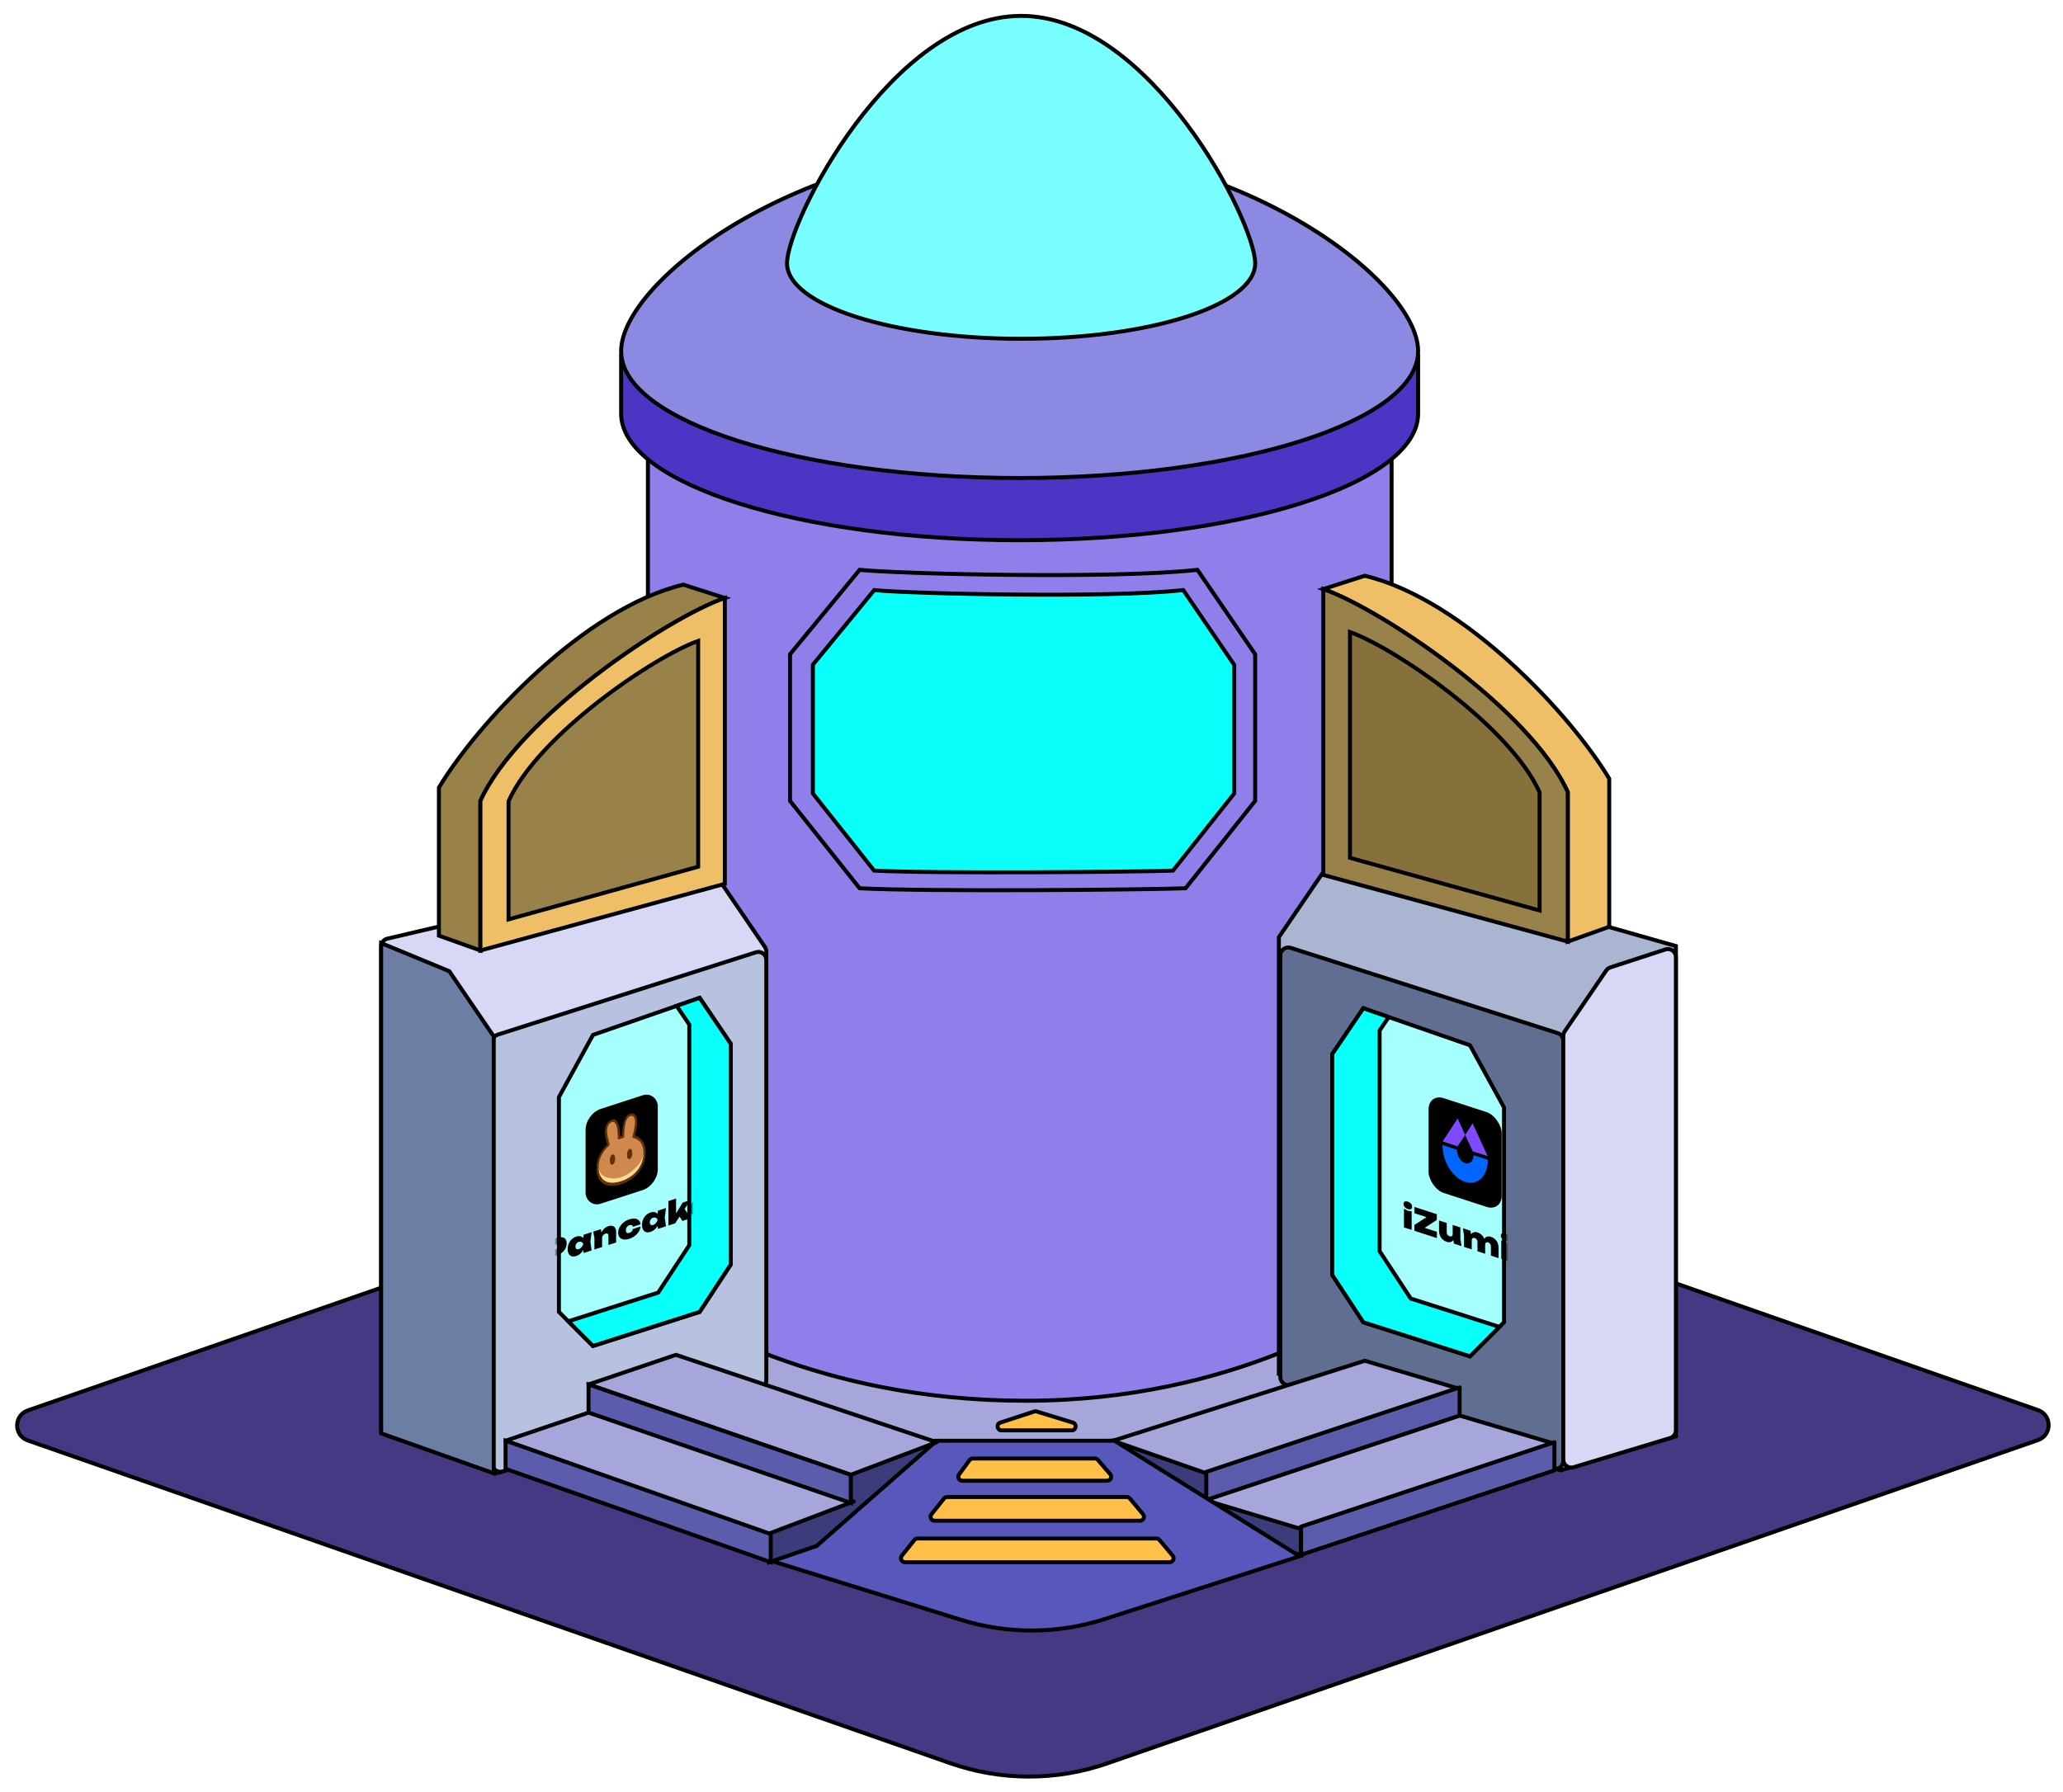 <svg width="519" height="451" viewBox="0 0 519 451" fill="none" xmlns="http://www.w3.org/2000/svg">
<g clip-path="url(#clip0_31866_3769)">
<g filter="url(#filter0_d_31866_3769)">
<path d="M6.99 358.454C3.414 357.203 3.419 352.144 6.998 350.9L241.128 269.562C253.925 265.116 267.849 265.132 280.635 269.606L512.704 350.812C516.281 352.063 516.275 357.123 512.696 358.366L278.566 439.705C265.77 444.15 251.845 444.135 239.059 439.66L6.99 358.454Z" fill="#463882"/>
<path d="M6.99 358.454C3.414 357.203 3.419 352.144 6.998 350.9L241.128 269.562C253.925 265.116 267.849 265.132 280.635 269.606L512.704 350.812C516.281 352.063 516.275 357.123 512.696 358.366L278.566 439.705C265.77 444.15 251.845 444.135 239.059 439.66L6.99 358.454Z" stroke="black"/>
</g>
<ellipse cx="253.159" cy="337.552" rx="110.314" ry="25.715" fill="#A6A6DB" stroke="black"/>
<path d="M258.034 352.459C205.262 352.459 173.187 331.713 163 325.998V106.115H350.087V325.998C343.627 329.725 310.806 352.459 258.034 352.459Z" fill="#8E7FEB" stroke="black"/>
<path d="M256.514 135.93C311.881 135.93 356.765 121.666 356.765 104.071V89.717H156.262V104.071C156.262 121.666 201.146 135.93 256.514 135.93Z" fill="#4B35C5" stroke="black"/>
<path d="M356.765 88.358C356.765 105.986 311.881 120.277 256.514 120.277C201.146 120.277 156.262 105.986 156.262 88.358C156.262 70.73 201.146 36.796 256.514 36.796C311.881 36.796 356.765 70.73 356.765 88.358Z" fill="#8C89E2" stroke="black"/>
<path d="M315.77 66.255C315.77 76.743 289.407 85.245 256.886 85.245C224.365 85.245 198.002 76.743 198.002 66.255C198.002 55.768 224.365 4 256.886 4C289.407 4 315.77 55.768 315.77 66.255Z" fill="#78FEFF" stroke="black"/>
<path d="M95.887 359.234V238.139C95.887 237.211 96.526 236.404 97.43 236.192L168.475 219.518C168.776 219.448 169.09 219.448 169.391 219.519L180.848 222.214C181.334 222.329 181.76 222.621 182.042 223.035L192.437 238.281C192.664 238.613 192.785 239.005 192.785 239.407V347.278C192.785 348.145 192.226 348.913 191.402 349.18L125.594 370.514C125.18 370.648 124.734 370.643 124.323 370.501L97.233 361.124C96.427 360.845 95.887 360.086 95.887 359.234Z" fill="#D7D7F6" stroke="black"/>
<path d="M192.785 241.528V347.278C192.785 348.145 192.226 348.913 191.402 349.181L126.455 370.244C125.163 370.663 123.838 369.7 123.838 368.342V262.24C123.838 261.37 124.401 260.599 125.231 260.335L190.177 239.622C191.467 239.211 192.785 240.173 192.785 241.528Z" fill="#B6C2DF" stroke="black"/>
<path d="M95.887 360.658V237.3L113.031 244.381L124.211 260.779V370.72L95.887 360.658Z" fill="#6D7EA5" stroke="black"/>
<path d="M110.422 198.168V235.436L120.857 239.163V201.522C130.547 180.279 168.312 155.309 182.35 150.465L171.914 147.11C146.945 153.073 120.111 182.018 110.422 198.168Z" fill="#99814A" stroke="black"/>
<path d="M182.35 222.392L120.857 239.163V201.522C130.547 180.279 168.312 155.309 182.35 150.464V222.392Z" fill="#EFBF68" stroke="black"/>
<path d="M175.641 218.089L127.938 231.337V201.604C135.455 184.823 164.751 165.099 175.641 161.272V218.089Z" fill="#99814A" stroke="black"/>
<path d="M421.612 361.403V238.045L345.585 216.429L332.914 219.411L321.733 235.809V345.751L392.543 369.975L421.612 361.403Z" fill="#AAB5D1" stroke="black"/>
<path d="M393.288 367.623V261.867C393.288 260.997 392.726 260.226 391.897 259.962L324.714 238.505C323.424 238.093 322.106 239.056 322.106 240.411V346.519C322.106 347.392 322.673 348.165 323.506 348.427L390.689 369.531C391.977 369.936 393.288 368.974 393.288 367.623Z" fill="#5F6E91" stroke="black"/>
<path d="M421.612 359.919V240.801C421.612 239.441 420.285 238.478 418.992 238.9L405.117 243.424C404.697 243.561 404.334 243.834 404.085 244.199L393.636 259.524C393.409 259.856 393.288 260.248 393.288 260.65V367.28C393.288 368.622 394.583 369.583 395.868 369.194L420.192 361.833C421.035 361.578 421.612 360.8 421.612 359.919Z" fill="#D7D7F6" stroke="black"/>
<path d="M301.236 143.384C279.769 145.769 225.705 144.377 216.264 143.384L198.748 164.626V201.522L216.264 223.51C233.556 224.405 288.067 223.883 298.254 223.51L315.77 201.522V164.626L301.236 143.384Z" stroke="black"/>
<path d="M297.837 148.718L297.668 148.47L297.369 148.503C288.117 149.535 270.871 149.751 254.893 149.6C238.914 149.449 224.264 148.931 220.208 148.503L219.94 148.474L219.769 148.683L204.614 167.127L204.5 167.265V167.444V199.48V199.654L204.608 199.79L219.764 218.882L219.904 219.059L220.129 219.071C235.112 219.848 286.043 219.395 294.863 219.071L295.093 219.062L295.236 218.882L310.392 199.79L310.5 199.654V199.48V167.444V167.29L310.413 167.163L297.837 148.718Z" fill="#08FFFA" stroke="black"/>
<path d="M176.014 330.098L149.181 338.67L140.609 330.098V276.059L149.181 260.406L176.014 251.089L183.84 262.642V318.172L176.014 330.098Z" fill="#A5FFFD" stroke="black"/>
<path fill-rule="evenodd" clip-rule="evenodd" d="M142.983 332.471L165.579 325.253L173.405 313.327V257.797L170.223 253.1L176.014 251.089L183.84 262.642V318.172L176.014 330.098L149.181 338.67L142.983 332.471Z" fill="#08FFFA"/>
<path d="M165.579 325.253L165.731 325.729L165.9 325.676L165.997 325.527L165.579 325.253ZM142.983 332.471L142.83 331.995L142.049 332.245L142.629 332.825L142.983 332.471ZM173.405 313.327L173.823 313.602L173.905 313.477V313.327H173.405ZM173.405 257.797H173.905V257.644L173.819 257.517L173.405 257.797ZM170.223 253.1L170.059 252.628L169.444 252.841L169.809 253.38L170.223 253.1ZM176.014 251.089L176.428 250.809L176.213 250.491L175.85 250.617L176.014 251.089ZM183.84 262.642H184.34V262.489L184.254 262.362L183.84 262.642ZM183.84 318.172L184.258 318.446L184.34 318.322V318.172H183.84ZM176.014 330.098L176.166 330.574L176.335 330.52L176.432 330.372L176.014 330.098ZM149.181 338.67L148.827 339.023L149.043 339.239L149.333 339.146L149.181 338.67ZM165.427 324.777L142.83 331.995L143.135 332.948L165.731 325.729L165.427 324.777ZM172.987 313.053L165.161 324.979L165.997 325.527L173.823 313.602L172.987 313.053ZM172.905 257.797V313.327H173.905V257.797H172.905ZM169.809 253.38L172.991 258.078L173.819 257.517L170.637 252.819L169.809 253.38ZM170.387 253.572L176.178 251.561L175.85 250.617L170.059 252.628L170.387 253.572ZM175.6 251.37L183.426 262.923L184.254 262.362L176.428 250.809L175.6 251.37ZM183.34 262.642V318.172H184.34V262.642H183.34ZM183.422 317.898L175.596 329.824L176.432 330.372L184.258 318.446L183.422 317.898ZM175.862 329.622L149.029 338.193L149.333 339.146L176.166 330.574L175.862 329.622ZM149.534 338.316L143.336 332.118L142.629 332.825L148.827 339.023L149.534 338.316Z" fill="black"/>
<path d="M342.976 332.707L369.809 341.278L378.381 332.707V278.668L369.809 263.015L342.976 253.698L335.15 265.251V320.781L342.976 332.707Z" fill="#A5FFFD" stroke="black"/>
<path fill-rule="evenodd" clip-rule="evenodd" d="M377.216 333.872L354.902 326.744L347.076 314.818V259.288L349.361 255.915L342.976 253.698L335.15 265.251V320.781L342.976 332.707L369.809 341.278L377.216 333.872Z" fill="#08FFFA"/>
<path d="M354.902 326.744L354.484 327.018L354.581 327.166L354.75 327.22L354.902 326.744ZM377.216 333.872L377.57 334.225L378.15 333.645L377.368 333.396L377.216 333.872ZM347.076 314.818H346.576V314.967L346.658 315.092L347.076 314.818ZM347.076 259.288L346.662 259.008L346.576 259.135V259.288H347.076ZM349.361 255.915L349.775 256.195L350.14 255.656L349.525 255.442L349.361 255.915ZM342.976 253.698L343.14 253.226L342.778 253.1L342.562 253.417L342.976 253.698ZM335.15 265.251L334.736 264.971L334.65 265.098V265.251H335.15ZM335.15 320.781H334.65V320.93L334.732 321.055L335.15 320.781ZM342.976 332.707L342.558 332.981L342.655 333.129L342.824 333.183L342.976 332.707ZM369.809 341.278L369.657 341.755L369.948 341.847L370.163 341.632L369.809 341.278ZM354.75 327.22L377.064 334.348L377.368 333.396L355.054 326.268L354.75 327.22ZM346.658 315.092L354.484 327.018L355.32 326.469L347.494 314.544L346.658 315.092ZM346.576 259.288V314.818H347.576V259.288H346.576ZM348.947 255.634L346.662 259.008L347.49 259.569L349.775 256.195L348.947 255.634ZM349.525 255.442L343.14 253.226L342.812 254.17L349.197 256.387L349.525 255.442ZM342.562 253.417L334.736 264.971L335.564 265.531L343.39 253.978L342.562 253.417ZM334.65 265.251V320.781H335.65V265.251H334.65ZM334.732 321.055L342.558 332.981L343.394 332.432L335.568 320.507L334.732 321.055ZM342.824 333.183L369.657 341.755L369.962 340.802L343.128 332.23L342.824 333.183ZM370.163 341.632L377.57 334.225L376.863 333.518L369.456 340.925L370.163 341.632Z" fill="black"/>
<mask id="mask0_31866_3769" style="mask-type:alpha" maskUnits="userSpaceOnUse" x="346" y="255" width="33" height="80">
<path fill-rule="evenodd" clip-rule="evenodd" d="M377.216 333.872L354.902 326.744L347.076 314.818V259.288L349.361 255.915L369.809 263.015L378.381 278.668V332.707L377.216 333.872Z" fill="#A5FFFD"/>
<path d="M354.902 326.744L354.484 327.018L354.581 327.166L354.75 327.22L354.902 326.744ZM377.216 333.872L377.064 334.348L377.354 334.441L377.569 334.225L377.216 333.872ZM347.076 314.818H346.576V314.967L346.658 315.092L347.076 314.818ZM347.076 259.288L346.662 259.008L346.576 259.135V259.288H347.076ZM349.361 255.915L349.525 255.442L349.162 255.316L348.947 255.634L349.361 255.915ZM369.809 263.015L370.248 262.775L370.155 262.606L369.973 262.543L369.809 263.015ZM378.381 278.668H378.881V278.54L378.82 278.427L378.381 278.668ZM378.381 332.707L378.735 333.06L378.881 332.914V332.707H378.381ZM354.75 327.22L377.064 334.348L377.368 333.395L355.054 326.267L354.75 327.22ZM346.658 315.092L354.484 327.018L355.32 326.469L347.494 314.543L346.658 315.092ZM346.576 259.288V314.818H347.576V259.288H346.576ZM348.947 255.634L346.662 259.008L347.49 259.568L349.775 256.195L348.947 255.634ZM369.973 262.543L349.525 255.442L349.197 256.387L369.645 263.487L369.973 262.543ZM378.82 278.427L370.248 262.775L369.371 263.255L377.943 278.908L378.82 278.427ZM378.881 332.707V278.668H377.881V332.707H378.881ZM377.569 334.225L378.735 333.06L378.027 332.353L376.862 333.518L377.569 334.225Z" fill="black"/>
</mask>
<g mask="url(#mask0_31866_3769)">
<rect width="19.329" height="23.852" rx="4" transform="matrix(0.951 0.309 0 1 359.401 275.089)" fill="black"/>
<g clip-path="url(#clip1_31866_3769)">
<rect width="11.965" height="15.333" rx="4" transform="matrix(0.951 0.309 0 1 362.903 280.203)" fill="black"/>
<path d="M362.97 287.15L366.709 281.439L368.599 285.568L366.682 288.443L363.01 287.249C362.996 287.245 362.996 287.245 362.983 287.223C362.97 287.219 362.97 287.202 362.97 287.202C362.97 287.185 362.97 287.185 362.97 287.167C362.956 287.163 362.97 287.167 362.97 287.15Z" fill="#7F4AFE"/>
<path d="M374.215 290.804L370.476 282.663L368.599 285.568L370.502 289.701L374.175 290.894C374.188 290.899 374.188 290.899 374.202 290.886C374.215 290.89 374.215 290.873 374.215 290.873C374.215 290.856 374.215 290.856 374.215 290.839C374.229 290.826 374.215 290.821 374.215 290.804Z" fill="#7F4AFE"/>
<path d="M374.282 291.825C374.296 292.794 374.148 293.711 373.867 294.516C373.585 295.32 373.17 296.012 372.634 296.527C372.098 297.042 371.468 297.388 370.784 297.528C370.1 297.668 369.35 297.631 368.586 297.382C367.835 297.138 367.085 296.705 366.388 296.1C365.691 295.494 365.061 294.755 364.538 293.896C364.015 293.037 363.586 292.088 363.305 291.084C363.037 290.101 362.889 289.088 362.903 288.128L366.522 289.303C366.522 289.665 366.562 290.023 366.669 290.385C366.776 290.747 366.924 291.105 367.111 291.407C367.299 291.727 367.54 291.995 367.795 292.215C368.05 292.436 368.318 292.592 368.599 292.683C368.881 292.775 369.149 292.793 369.403 292.738C369.658 292.683 369.886 292.55 370.087 292.374C370.275 292.177 370.436 291.936 370.529 291.639C370.637 291.347 370.677 290.998 370.677 290.654L374.282 291.825Z" fill="#0166FF"/>
</g>
<path d="M353.203 304.143L354.17 304.665L355.136 304.771V309.467L353.203 308.839V304.143ZM354.17 304.217C353.845 304.112 353.584 303.944 353.386 303.715C353.188 303.485 353.089 303.226 353.089 302.938C353.089 302.65 353.188 302.456 353.386 302.355C353.584 302.254 353.845 302.256 354.17 302.361C354.499 302.468 354.76 302.636 354.953 302.864C355.151 303.093 355.25 303.352 355.25 303.64C355.25 303.928 355.151 304.123 354.953 304.224C354.76 304.327 354.499 304.324 354.17 304.217ZM355.825 309.691V308.227L359.241 306.017L360.717 306.857L355.848 305.275V303.691L361.463 305.515V306.979L358.055 309.192L356.792 308.421L361.486 309.946V311.53L355.825 309.691ZM363.992 312.481C363.581 312.347 363.229 312.145 362.934 311.873C362.64 311.596 362.415 311.272 362.257 310.901C362.105 310.526 362.029 310.126 362.029 309.699V307.107L363.962 307.735V310.039C363.962 310.29 364.022 310.504 364.144 310.682C364.271 310.862 364.449 310.989 364.677 311.063C364.854 311.121 364.999 311.136 365.11 311.108C365.227 311.077 365.313 311.003 365.369 310.888C365.43 310.769 365.46 310.611 365.46 310.414L366.031 310.903C365.965 311.378 365.831 311.75 365.628 312.02C365.43 312.287 365.189 312.456 364.905 312.529C364.626 312.604 364.322 312.588 363.992 312.481ZM365.765 312.921L365.46 310.862V308.222L367.393 308.85V311.802L367.697 313.549L365.765 312.921ZM368.014 309.052L369.947 309.68L370.251 311.738V314.378L368.318 313.751V310.799L368.014 309.052ZM371.689 310.102C372.1 310.235 372.45 310.44 372.739 310.715C373.028 310.985 373.249 311.307 373.401 311.682C373.553 312.051 373.629 312.452 373.629 312.884V315.476L371.697 314.848V312.544C371.697 312.288 371.636 312.071 371.514 311.893C371.397 311.716 371.227 311.592 371.004 311.519C370.847 311.468 370.71 311.461 370.593 311.498C370.482 311.531 370.396 311.607 370.335 311.726C370.279 311.841 370.251 311.994 370.251 312.186L369.68 311.697C369.751 311.219 369.883 310.846 370.076 310.578C370.274 310.306 370.512 310.133 370.791 310.058C371.07 309.983 371.369 309.998 371.689 310.102ZM375.06 311.197C375.47 311.33 375.82 311.535 376.11 311.81C376.404 312.082 376.627 312.405 376.779 312.78C376.931 313.149 377.007 313.55 377.007 313.982V316.574L375.075 315.946V313.642C375.075 313.386 375.014 313.169 374.892 312.99C374.776 312.814 374.606 312.689 374.382 312.617C374.225 312.566 374.088 312.559 373.972 312.595C373.86 312.628 373.774 312.704 373.713 312.823C373.657 312.938 373.629 313.092 373.629 313.284L373.059 312.795C373.13 312.316 373.261 311.943 373.454 311.675C373.647 311.402 373.883 311.228 374.162 311.153C374.441 311.078 374.74 311.093 375.06 311.197ZM377.686 312.098L378.652 312.62L379.618 312.726V317.422L377.686 316.794V312.098ZM378.652 312.172C378.327 312.067 378.066 311.899 377.868 311.669C377.67 311.44 377.571 311.181 377.571 310.893C377.571 310.605 377.67 310.41 377.868 310.309C378.066 310.208 378.327 310.211 378.652 310.316C378.982 310.423 379.243 310.591 379.436 310.819C379.633 311.048 379.732 311.307 379.732 311.595C379.732 311.883 379.633 312.078 379.436 312.179C379.243 312.281 378.982 312.279 378.652 312.172Z" fill="black"/>
</g>
<path d="M404.842 195.932V233.2L394.406 236.927V199.286C384.717 178.043 346.951 153.073 332.914 148.228L343.349 144.874C368.319 150.837 395.152 179.782 404.842 195.932Z" fill="#EFBF68" stroke="black"/>
<path d="M332.914 220.156L394.406 236.927V199.286C384.717 178.043 346.951 153.073 332.914 148.229V220.156Z" fill="#99814A" stroke="black"/>
<path d="M339.622 215.853L387.326 229.101V199.367C379.809 182.587 350.512 162.863 339.622 159.036V215.853Z" fill="#86703C" stroke="black"/>
<path d="M303.844 370.348L279.993 362.521L309.807 387.491L327.323 391.218V384.137L303.844 377.429V370.348Z" fill="#3C3C7D" stroke="black"/>
<path d="M303.099 377.429L367.201 356.186L391.052 363.267L326.578 384.51L303.099 377.429Z" fill="#A6A6DB" stroke="black" stroke-linejoin="round"/>
<path d="M279.993 362.521L343.349 342.396L367.201 349.477L303.472 370.72L279.993 362.521Z" fill="#A6A6DB" stroke="black" stroke-linejoin="round"/>
<path d="M327.323 391.218L391.052 369.975V362.894L327.323 384.137V391.218Z" fill="#5C5CAC" stroke="black" stroke-linejoin="round"/>
<path d="M303.472 377.429L367.201 356.186V349.105L303.472 370.348V377.429Z" fill="#5C5CAC" stroke="black" stroke-linejoin="round"/>
<path d="M241.735 407.572L193.903 392.709L235.271 362.521H280.365L326.951 391.591L277.941 407.383C266.18 411.172 253.535 411.239 241.735 407.572Z" fill="#5757BC" stroke="black"/>
<path d="M275.437 366.994H244.722C244.403 366.994 244.104 367.145 243.915 367.402L241.283 370.993C240.798 371.653 241.27 372.584 242.089 372.584H278.548C279.405 372.584 279.865 371.577 279.304 370.929L276.192 367.339C276.002 367.12 275.727 366.994 275.437 366.994Z" fill="#FFBF49" stroke="black"/>
<path d="M283.472 376.683H238.262C237.958 376.683 237.67 376.822 237.48 377.061L234.326 381.024C233.805 381.679 234.271 382.646 235.108 382.646H286.794C287.643 382.646 288.106 381.655 287.56 381.004L284.238 377.041C284.048 376.814 283.767 376.683 283.472 376.683Z" fill="#FFBF49" stroke="black"/>
<path d="M290.925 387.119H230.809C230.504 387.119 230.216 387.257 230.026 387.496L226.872 391.459C226.351 392.114 226.818 393.081 227.655 393.081H294.248C295.097 393.081 295.559 392.09 295.014 391.439L291.692 387.476C291.502 387.249 291.221 387.119 290.925 387.119Z" fill="#FFBF49" stroke="black"/>
<path d="M269.603 359.913H251.968C250.831 359.913 250.576 358.316 251.657 357.962L260.188 355.166C260.384 355.102 260.596 355.1 260.793 355.161L269.897 357.957C270.994 358.294 270.751 359.913 269.603 359.913Z" fill="#FFBF49" stroke="black"/>
<path d="M214.028 370.72L235.643 362.521L205.456 388.982L193.53 393.081V385.255L214.028 377.801V370.72Z" fill="#3C3C7D" stroke="black"/>
<path d="M214.773 377.801L149.181 355.068L127.192 362.521L193.157 386L214.773 377.801Z" fill="#A6A6DB" stroke="black" stroke-linejoin="round"/>
<path d="M235.643 362.894L170.051 340.906L148.063 348.359L214.028 371.093L235.643 362.894Z" fill="#A6A6DB" stroke="black" stroke-linejoin="round"/>
<path d="M193.903 393.081L127.192 369.602V362.521L193.903 386V393.081Z" fill="#5C5CAC" stroke="black"/>
<path d="M214.028 378.174L148.063 355.44V348.359L214.028 371.093V378.174Z" fill="#5C5CAC" stroke="black"/>
<mask id="mask1_31866_3769" style="mask-type:alpha" maskUnits="userSpaceOnUse" x="140" y="252" width="34" height="82">
<path fill-rule="evenodd" clip-rule="evenodd" d="M142.983 332.471L165.579 325.253L173.405 313.327V257.797L170.223 253.1L149.181 260.406L140.609 276.059V330.098L142.983 332.471Z" fill="#A5FFFD"/>
<path d="M165.579 325.253L165.731 325.729L165.9 325.675L165.997 325.527L165.579 325.253ZM142.983 332.471L142.629 332.825L142.844 333.04L143.135 332.948L142.983 332.471ZM173.405 313.327L173.823 313.602L173.905 313.477V313.327H173.405ZM173.405 257.797H173.905V257.644L173.819 257.517L173.405 257.797ZM170.223 253.1L170.637 252.819L170.422 252.502L170.059 252.628L170.223 253.1ZM149.181 260.406L149.017 259.934L148.835 259.997L148.742 260.166L149.181 260.406ZM140.609 276.059L140.171 275.819L140.109 275.931V276.059H140.609ZM140.609 330.098H140.109V330.305L140.256 330.452L140.609 330.098ZM165.427 324.777L142.83 331.995L143.135 332.948L165.731 325.729L165.427 324.777ZM172.987 313.053L165.161 324.979L165.997 325.527L173.823 313.602L172.987 313.053ZM172.905 257.797V313.327H173.905V257.797H172.905ZM169.809 253.38L172.991 258.078L173.819 257.517L170.637 252.819L169.809 253.38ZM149.345 260.879L170.387 253.572L170.059 252.628L149.017 259.934L149.345 260.879ZM141.048 276.299L149.619 260.646L148.742 260.166L140.171 275.819L141.048 276.299ZM141.109 330.098V276.059H140.109V330.098H141.109ZM143.336 332.118L140.963 329.744L140.256 330.452L142.629 332.825L143.336 332.118Z" fill="black"/>
</mask>
<g mask="url(#mask1_31866_3769)">
<rect width="19.098" height="23.852" rx="4" transform="matrix(0.951 -0.309 0 1 147.318 280.265)" fill="black"/>
<path fill-rule="evenodd" clip-rule="evenodd" d="M156.235 297.998C154.329 298.615 152.794 298.513 151.721 297.783C150.635 297.044 150.059 295.682 150.059 293.928C150.059 292.239 150.634 290.834 151.284 289.799C151.794 288.989 152.356 288.393 152.748 288.028C152.659 287.699 152.549 287.268 152.45 286.818C152.318 286.215 152.188 285.499 152.188 284.944C152.188 284.287 152.297 283.592 152.591 282.983C152.902 282.341 153.37 281.898 153.933 281.716C154.373 281.573 154.746 281.666 155.039 281.94C155.318 282.203 155.504 282.612 155.633 283.059C155.858 283.845 155.946 284.897 155.971 285.966L156.51 285.791C156.535 284.705 156.622 283.597 156.848 282.664C156.977 282.133 157.162 281.603 157.442 281.159C157.734 280.695 158.108 280.359 158.548 280.216C159.111 280.033 159.579 280.171 159.889 280.612C160.183 281.029 160.293 281.654 160.293 282.311C160.293 282.866 160.163 283.666 160.031 284.355C159.932 284.869 159.821 285.372 159.733 285.758C160.124 285.869 160.687 286.099 161.196 286.579C161.847 287.191 162.421 288.222 162.421 289.912C162.421 291.665 161.845 293.402 160.76 294.846C159.687 296.274 158.151 297.373 156.245 297.994L156.235 297.998Z" fill="#633001"/>
<path d="M153.933 282.34C153.108 282.608 152.729 283.548 152.729 284.676C152.729 285.573 153.17 287.226 153.351 287.866C153.391 288.01 153.327 288.203 153.211 288.302C152.55 288.863 150.6 290.762 150.6 293.66C150.6 296.713 152.582 298.371 156.236 297.187L156.24 297.186L156.245 297.184C159.899 295.993 161.88 293.048 161.88 289.995C161.88 287.097 159.93 286.465 159.27 286.334C159.153 286.311 159.089 286.159 159.13 285.989C159.311 285.231 159.752 283.291 159.752 282.394C159.752 281.266 159.372 280.573 158.548 280.841C157.361 281.226 157.065 283.553 157.044 285.953C157.043 286.113 156.945 286.274 156.825 286.314L155.656 286.694C155.535 286.733 155.438 286.635 155.436 286.475C155.415 284.089 155.119 281.955 153.933 282.34Z" fill="#D1884F"/>
<path d="M156.245 296.206C153.56 297.079 150.605 296.132 150.6 293.666V293.677C150.6 296.733 152.585 298.391 156.245 297.202C159.904 296.013 161.889 293.065 161.889 290.009V289.998C161.884 292.467 158.929 295.334 156.245 296.206Z" fill="#FEDC90"/>
<path d="M154.753 291.558C154.753 292.392 154.456 292.922 154.09 293.041C153.723 293.16 153.427 292.823 153.427 291.989C153.427 291.156 153.723 290.626 154.09 290.507C154.456 290.388 154.753 290.725 154.753 291.558ZM159.062 290.158C159.062 290.991 158.765 291.522 158.399 291.641C158.033 291.76 157.736 291.422 157.736 290.589C157.736 289.756 158.033 289.225 158.399 289.106C158.765 288.987 159.062 289.325 159.062 290.158Z" fill="#633001"/>
<path d="M140.095 311.48C140.613 311.312 141.054 311.259 141.419 311.322C141.79 311.377 142.071 311.539 142.264 311.807C142.457 312.07 142.553 312.423 142.553 312.865C142.553 313.308 142.457 313.726 142.264 314.119C142.071 314.507 141.79 314.852 141.419 315.154C141.054 315.448 140.613 315.68 140.095 315.848L137.684 316.632V315.024L139.966 314.282C140.159 314.219 140.308 314.12 140.415 313.984C140.521 313.848 140.575 313.69 140.575 313.508C140.575 313.322 140.521 313.198 140.415 313.136C140.308 313.069 140.159 313.067 139.966 313.13L137.851 313.817L138.733 312.602V317.922L136.77 318.56V312.56L140.095 311.48ZM146.823 315.294L146.602 313.742L146.823 312.998L146.602 312.406L146.823 310.694L148.831 310.042L148.527 312.436L148.831 314.642L146.823 315.294ZM147.226 312.867C147.175 313.374 147.048 313.845 146.845 314.279C146.648 314.706 146.386 315.073 146.062 315.381C145.742 315.688 145.374 315.909 144.959 316.044C144.532 316.182 144.157 316.203 143.832 316.106C143.513 316.007 143.262 315.803 143.079 315.494C142.902 315.184 142.813 314.786 142.813 314.301C142.813 313.81 142.902 313.352 143.079 312.926C143.262 312.499 143.513 312.132 143.832 311.826C144.157 311.518 144.532 311.294 144.959 311.156C145.374 311.021 145.742 311.003 146.062 311.101C146.386 311.193 146.65 311.39 146.853 311.692C147.056 311.989 147.18 312.381 147.226 312.867ZM144.761 313.668C144.761 313.844 144.794 313.991 144.86 314.108C144.931 314.218 145.027 314.294 145.149 314.334C145.276 314.373 145.42 314.366 145.582 314.313C145.75 314.259 145.912 314.166 146.069 314.035C146.227 313.904 146.364 313.753 146.48 313.581C146.602 313.403 146.686 313.219 146.731 313.028C146.686 312.867 146.602 312.737 146.48 312.637C146.364 312.537 146.227 312.472 146.069 312.443C145.912 312.414 145.75 312.427 145.582 312.481C145.42 312.534 145.276 312.621 145.149 312.742C145.027 312.862 144.931 313.002 144.86 313.164C144.794 313.324 144.761 313.492 144.761 313.668ZM149.239 309.909L151.171 309.281L151.476 311.142V313.782L149.543 314.41V311.458L149.239 309.909ZM152.99 308.546C153.416 308.408 153.778 308.381 154.078 308.465C154.377 308.544 154.605 308.72 154.762 308.994C154.925 309.262 155.006 309.611 155.006 310.043V312.635L153.073 313.263V310.959C153.073 310.703 153.005 310.528 152.868 310.434C152.736 310.338 152.548 310.33 152.305 310.409C152.132 310.465 151.983 310.551 151.856 310.667C151.734 310.776 151.64 310.91 151.575 311.07C151.509 311.225 151.476 311.398 151.476 311.59L150.905 311.472C150.976 310.947 151.113 310.487 151.316 310.09C151.519 309.688 151.765 309.358 152.054 309.098C152.343 308.839 152.655 308.655 152.99 308.546ZM161.148 308.615C161.113 309.059 160.968 309.485 160.715 309.892C160.461 310.3 160.129 310.661 159.718 310.976C159.312 311.289 158.853 311.529 158.341 311.696C157.783 311.877 157.291 311.935 156.865 311.871C156.439 311.802 156.106 311.622 155.868 311.331C155.63 311.041 155.51 310.655 155.51 310.175C155.51 309.69 155.63 309.227 155.868 308.787C156.106 308.342 156.439 307.946 156.865 307.599C157.291 307.253 157.783 306.989 158.341 306.808C158.853 306.641 159.312 306.583 159.718 306.632C160.129 306.68 160.461 306.825 160.715 307.068C160.968 307.306 161.113 307.638 161.148 308.063L159.239 308.684C159.193 308.469 159.089 308.333 158.927 308.273C158.769 308.207 158.574 308.212 158.341 308.288C158.163 308.345 158.006 308.434 157.869 308.553C157.737 308.665 157.636 308.805 157.565 308.972C157.494 309.139 157.458 309.329 157.458 309.542C157.458 309.756 157.494 309.923 157.565 310.044C157.636 310.159 157.737 310.233 157.869 310.265C158.006 310.29 158.163 310.273 158.341 310.216C158.574 310.14 158.769 310.015 158.927 309.841C159.089 309.661 159.193 309.459 159.239 309.236L161.148 308.615ZM165.532 309.215L165.311 307.663L165.532 306.919L165.311 306.327L165.532 304.615L167.54 303.963L167.236 306.357L167.54 308.563L165.532 309.215ZM165.935 306.788C165.884 307.295 165.757 307.766 165.554 308.2C165.357 308.627 165.095 308.994 164.771 309.302C164.451 309.609 164.083 309.83 163.668 309.965C163.241 310.103 162.866 310.124 162.542 310.027C162.222 309.928 161.971 309.724 161.788 309.416C161.611 309.105 161.522 308.707 161.522 308.222C161.522 307.731 161.611 307.273 161.788 306.848C161.971 306.42 162.222 306.053 162.542 305.747C162.866 305.439 163.241 305.215 163.668 305.077C164.083 304.942 164.451 304.924 164.771 305.022C165.095 305.114 165.359 305.311 165.562 305.613C165.765 305.91 165.889 306.302 165.935 306.788ZM163.47 307.589C163.47 307.765 163.503 307.912 163.569 308.029C163.64 308.139 163.736 308.215 163.858 308.255C163.985 308.294 164.129 308.287 164.291 308.234C164.459 308.18 164.621 308.087 164.778 307.956C164.936 307.825 165.073 307.674 165.189 307.502C165.311 307.324 165.395 307.14 165.44 306.949C165.395 306.788 165.311 306.658 165.189 306.558C165.073 306.458 164.936 306.393 164.778 306.364C164.621 306.335 164.459 306.348 164.291 306.402C164.129 306.455 163.985 306.542 163.858 306.663C163.736 306.783 163.64 306.923 163.569 307.085C163.503 307.245 163.47 307.413 163.47 307.589ZM170.086 306.159L169.568 306.152L171.752 302.594L173.715 301.956L169.858 307.81L168.153 308.363V302.203L170.086 301.575V306.159ZM170.504 305.376L171.995 303.891L173.822 306.522L171.676 307.219L170.504 305.376ZM176.463 305.807C175.921 305.984 175.434 306.041 175.002 305.978C174.576 305.908 174.239 305.73 173.991 305.443C173.742 305.15 173.618 304.759 173.618 304.268C173.618 303.783 173.737 303.32 173.975 302.88C174.219 302.438 174.548 302.048 174.964 301.71C175.38 301.373 175.847 301.12 176.364 300.951C176.907 300.775 177.369 300.742 177.749 300.854C178.13 300.965 178.421 301.203 178.624 301.569C178.827 301.93 178.928 302.404 178.928 302.99L175.2 304.202V303.266L177.802 302.42L177.285 302.892C177.26 302.693 177.209 302.536 177.133 302.422C177.057 302.308 176.955 302.237 176.828 302.209C176.707 302.174 176.56 302.184 176.387 302.24C176.194 302.303 176.03 302.402 175.893 302.537C175.761 302.67 175.659 302.829 175.588 303.012C175.522 303.188 175.489 303.374 175.489 303.572C175.489 303.828 175.543 304.026 175.649 304.168C175.761 304.302 175.928 304.379 176.151 304.397C176.374 304.415 176.656 304.369 176.996 304.258C177.326 304.151 177.645 304.005 177.955 303.819C178.269 303.626 178.558 303.404 178.822 303.153V304.305C178.497 304.65 178.127 304.955 177.711 305.218C177.3 305.474 176.884 305.671 176.463 305.807Z" fill="black"/>
</g>
</g>
<defs>
<filter id="filter0_d_31866_3769" x="3.811" y="265.739" width="512.072" height="181.789" filterUnits="userSpaceOnUse" color-interpolation-filters="sRGB">
<feFlood flood-opacity="0" result="BackgroundImageFix"/>
<feColorMatrix in="SourceAlpha" type="matrix" values="0 0 0 0 0 0 0 0 0 0 0 0 0 0 0 0 0 0 127 0" result="hardAlpha"/>
<feOffset dy="4"/>
<feComposite in2="hardAlpha" operator="out"/>
<feColorMatrix type="matrix" values="0 0 0 0 0.116 0 0 0 0 0.126 0 0 0 0 0.365 0 0 0 1 0"/>
<feBlend mode="normal" in2="BackgroundImageFix" result="effect1_dropShadow_31866_3769"/>
<feBlend mode="normal" in="SourceGraphic" in2="effect1_dropShadow_31866_3769" result="shape"/>
</filter>
<clipPath id="clip0_31866_3769">
<rect width="519" height="451" fill="white"/>
</clipPath>
<clipPath id="clip1_31866_3769">
<rect width="11.965" height="15.333" rx="4" transform="matrix(0.951 0.309 0 1 362.903 280.203)" fill="white"/>
</clipPath>
</defs>
</svg>

